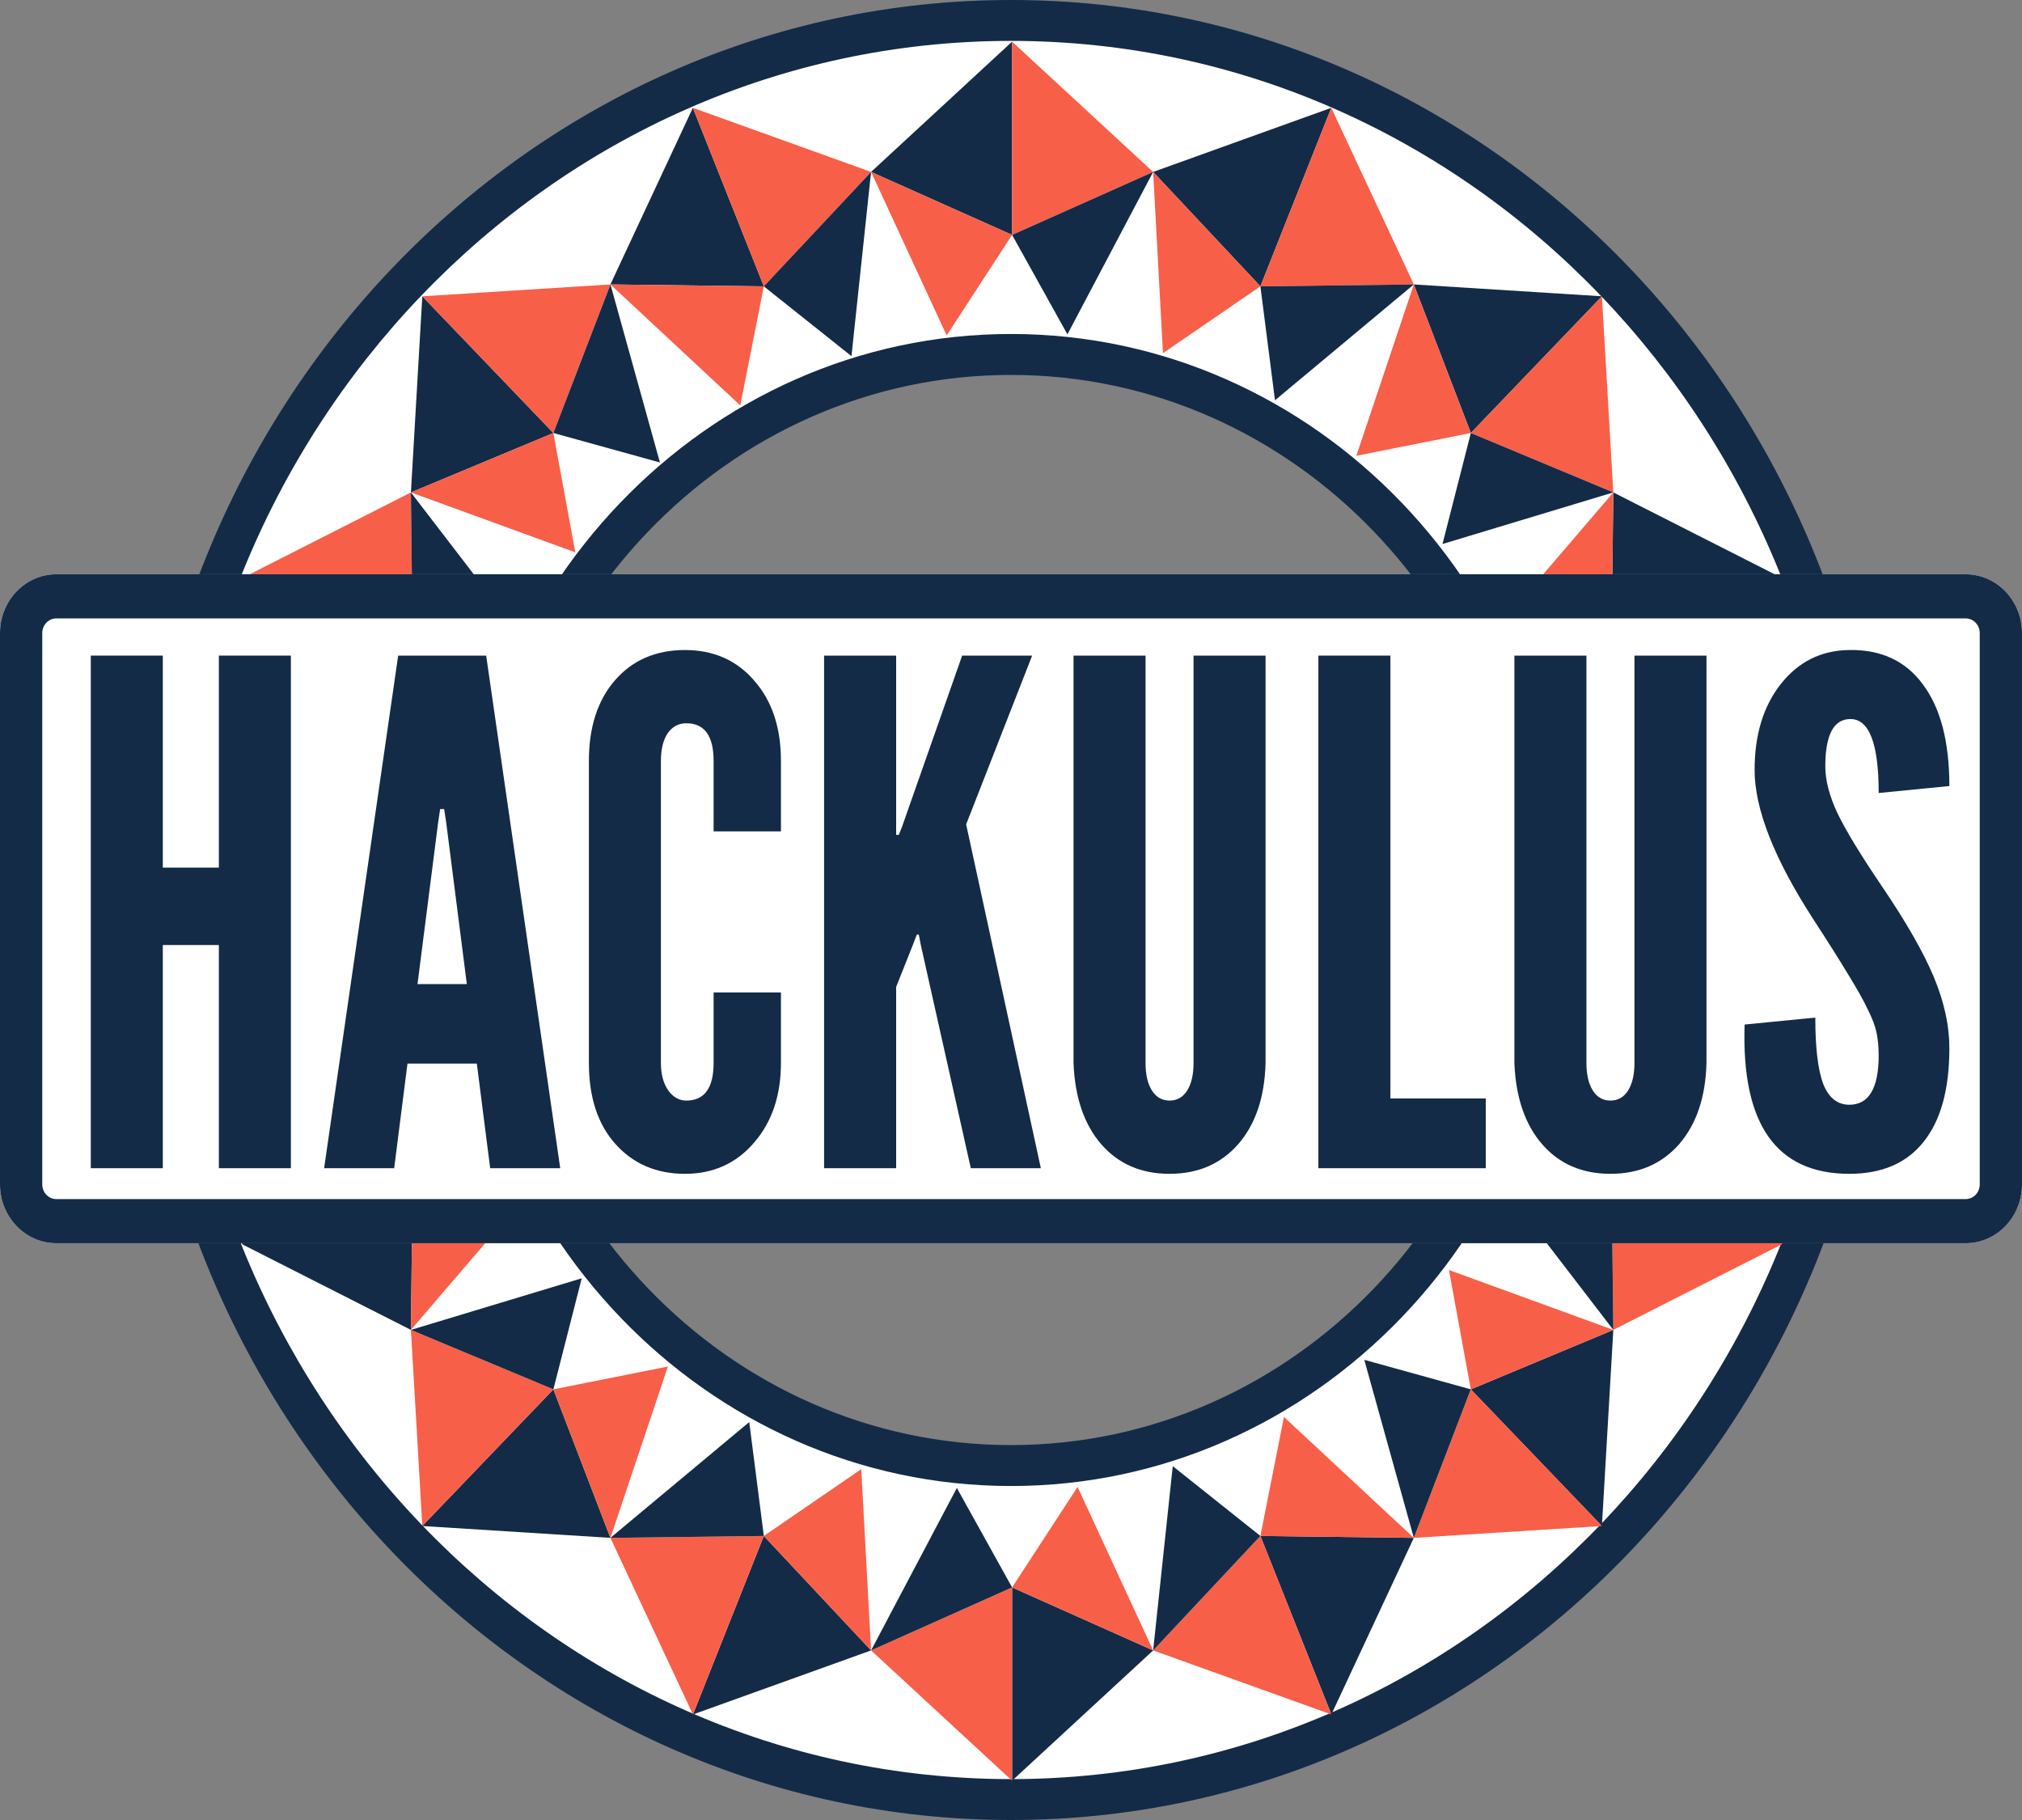 <svg width="50" height="45" viewBox="0 0 50 45" fill="none" xmlns="http://www.w3.org/2000/svg">
<rect x="0" y="0" width="50" height="45" fill="#808080" stroke="none"/>
<path fill-rule="evenodd" clip-rule="evenodd" d="M46.101 22.5C46.101 34.647 36.654 44.494 25 44.494C13.346 44.494 3.898 34.647 3.898 22.5C3.898 10.353 13.346 0.506 25 0.506C36.654 0.506 46.101 10.353 46.101 22.5ZM38.178 22.5C38.178 30.086 32.278 36.236 25 36.236C17.722 36.236 11.822 30.086 11.822 22.5C11.822 14.914 17.722 8.764 25 8.764C32.278 8.764 38.178 14.914 38.178 22.5Z" fill="white"/>
<path fill-rule="evenodd" clip-rule="evenodd" d="M3.413 22.5C3.413 10.074 13.078 0 25 0C36.922 0 46.587 10.074 46.587 22.5C46.587 34.926 36.922 45 25 45C13.078 45 3.413 34.926 3.413 22.5ZM25 1.011C13.614 1.011 4.384 10.632 4.384 22.5C4.384 34.368 13.614 43.989 25 43.989C36.386 43.989 45.617 34.368 45.617 22.5C45.617 10.632 36.386 1.011 25 1.011ZM11.337 22.5C11.337 14.635 17.454 8.258 25 8.258C32.546 8.258 38.663 14.635 38.663 22.5C38.663 30.365 32.546 36.742 25 36.742C17.454 36.742 11.337 30.365 11.337 22.5ZM25 9.27C17.99 9.27 12.307 15.193 12.307 22.5C12.307 29.807 17.99 35.73 25 35.73C32.01 35.73 37.693 29.807 37.693 22.5C37.693 15.193 32.01 9.27 25 9.27Z" fill="#132B47"/>
<path d="M25.027 1.03V5.808L21.54 4.251L25.027 1.03Z" fill="#132B47"/>
<path d="M28.515 4.251L25.027 5.808V1.03L28.515 4.251Z" fill="#F85F48"/>
<path d="M23.409 8.294L25.027 5.808L21.54 4.251L23.409 8.294Z" fill="#F85F48"/>
<path d="M26.395 8.267L28.515 4.251L25.027 5.808L26.395 8.267Z" fill="#132B47"/>
<path d="M17.133 2.666L18.888 7.08L15.094 7.033L17.133 2.666Z" fill="#132B47"/>
<path d="M21.54 4.251L18.888 7.08L17.133 2.666L21.54 4.251Z" fill="#F85F48"/>
<path d="M18.306 10.025L18.888 7.08L15.094 7.033L18.306 10.025Z" fill="#F85F48"/>
<path d="M21.055 8.806L21.54 4.251L18.888 7.08L21.055 8.806Z" fill="#132B47"/>
<path d="M10.443 7.326L13.684 10.706L10.161 12.175L10.443 7.326Z" fill="#132B47"/>
<path d="M15.094 7.033L13.684 10.706L10.442 7.326L15.094 7.033Z" fill="#F85F48"/>
<path d="M14.226 13.657L13.684 10.706L10.161 12.175L14.226 13.657Z" fill="#F85F48"/>
<path d="M16.319 11.435L15.095 7.033L13.684 10.706L16.319 11.435Z" fill="#132B47"/>
<path d="M5.972 14.302L10.206 16.129L7.492 18.893L5.972 14.302Z" fill="#132B47"/>
<path d="M10.161 12.175L10.206 16.129L5.972 14.302L10.161 12.175Z" fill="#F85F48"/>
<path d="M11.791 18.64L10.206 16.129L7.491 18.893L11.791 18.64Z" fill="#F85F48"/>
<path d="M12.908 15.753L10.161 12.175L10.206 16.129L12.908 15.753Z" fill="#132B47"/>
<path d="M4.401 22.529H8.985L7.491 26.164L4.401 22.529Z" fill="#132B47"/>
<path d="M7.491 18.893L8.985 22.529H4.401L7.491 18.893Z" fill="#F85F48"/>
<path d="M11.37 24.216L8.985 22.529L7.491 26.164L11.37 24.216Z" fill="#F85F48"/>
<path d="M11.345 21.105L7.491 18.893L8.985 22.529L11.345 21.105Z" fill="#132B47"/>
<path d="M5.972 30.757L10.206 28.928L10.161 32.882L5.972 30.757Z" fill="#132B47"/>
<path d="M7.492 26.164L10.206 28.928L5.972 30.757L7.492 26.164Z" fill="#F85F48"/>
<path d="M13.031 29.535L10.206 28.928L10.161 32.882L13.031 29.535Z" fill="#F85F48"/>
<path d="M11.862 26.67L7.491 26.164L10.206 28.928L11.862 26.67Z" fill="#132B47"/>
<path d="M10.442 37.731L13.684 34.352L15.094 38.024L10.442 37.731Z" fill="#132B47"/>
<path d="M10.161 32.882L13.684 34.352L10.443 37.731L10.161 32.882Z" fill="#F85F48"/>
<path d="M16.516 33.787L13.684 34.352L15.095 38.024L16.516 33.787Z" fill="#F85F48"/>
<path d="M14.385 31.606L10.161 32.882L13.684 34.352L14.385 31.606Z" fill="#132B47"/>
<path d="M17.135 42.391L18.888 37.977L21.54 40.807L17.135 42.391Z" fill="#132B47"/>
<path d="M15.094 38.024L18.888 37.977L17.135 42.391L15.094 38.024Z" fill="#F85F48"/>
<path d="M21.297 36.325L18.888 37.977L21.54 40.807L21.297 36.325Z" fill="#F85F48"/>
<path d="M18.527 35.161L15.094 38.024L18.888 37.977L18.527 35.161Z" fill="#132B47"/>
<path d="M25.027 44.028V39.249L28.515 40.807L25.027 44.028Z" fill="#132B47"/>
<path d="M21.54 40.807L25.027 39.249V44.028L21.54 40.807Z" fill="#F85F48"/>
<path d="M26.646 36.764L25.027 39.249L28.515 40.807L26.646 36.764Z" fill="#F85F48"/>
<path d="M23.661 36.79L21.54 40.807L25.027 39.249L23.661 36.79Z" fill="#132B47"/>
<path d="M32.922 42.391L31.167 37.977L34.961 38.024L32.922 42.391Z" fill="#132B47"/>
<path d="M28.515 40.807L31.167 37.977L32.922 42.391L28.515 40.807Z" fill="#F85F48"/>
<path d="M31.749 35.034L31.167 37.977L34.961 38.024L31.749 35.034Z" fill="#F85F48"/>
<path d="M29 36.251L28.515 40.807L31.167 37.977L29 36.251Z" fill="#132B47"/>
<path d="M39.612 37.731L36.37 34.352L39.894 32.882L39.612 37.731Z" fill="#132B47"/>
<path d="M34.961 38.024L36.371 34.352L39.613 37.731L34.961 38.024Z" fill="#F85F48"/>
<path d="M35.829 31.401L36.37 34.352L39.894 32.882L35.829 31.401Z" fill="#F85F48"/>
<path d="M33.736 33.622L34.961 38.024L36.37 34.352L33.736 33.622Z" fill="#132B47"/>
<path d="M44.084 30.755L39.849 28.928L42.563 26.164L44.084 30.755Z" fill="#132B47"/>
<path d="M39.894 32.882L39.849 28.928L44.084 30.755L39.894 32.882Z" fill="#F85F48"/>
<path d="M38.264 26.417L39.849 28.928L42.564 26.164L38.264 26.417Z" fill="#F85F48"/>
<path d="M37.147 29.304L39.894 32.882L39.849 28.928L37.147 29.304Z" fill="#132B47"/>
<path d="M45.654 22.529H41.069L42.563 18.893L45.654 22.529Z" fill="#132B47"/>
<path d="M42.563 26.164L41.069 22.529H45.654L42.563 26.164Z" fill="#F85F48"/>
<path d="M38.684 20.841L41.069 22.529L42.564 18.893L38.684 20.841Z" fill="#F85F48"/>
<path d="M38.71 23.954L42.564 26.164L41.069 22.529L38.71 23.954Z" fill="#132B47"/>
<path d="M44.084 14.301L39.849 16.129L39.894 12.175L44.084 14.301Z" fill="#132B47"/>
<path d="M42.563 18.893L39.849 16.129L44.084 14.301L42.563 18.893Z" fill="#F85F48"/>
<path d="M37.026 15.523L39.849 16.129L39.894 12.175L37.026 15.523Z" fill="#F85F48"/>
<path d="M38.193 18.388L42.564 18.893L39.849 16.129L38.193 18.388Z" fill="#132B47"/>
<path d="M39.613 7.326L36.371 10.706L34.961 7.033L39.613 7.326Z" fill="#132B47"/>
<path d="M39.894 12.175L36.37 10.706L39.612 7.326L39.894 12.175Z" fill="#F85F48"/>
<path d="M33.539 11.27L36.37 10.706L34.961 7.033L33.539 11.27Z" fill="#F85F48"/>
<path d="M35.67 13.451L39.894 12.175L36.371 10.706L35.67 13.451Z" fill="#132B47"/>
<path d="M32.92 2.666L31.167 7.08L28.515 4.251L32.92 2.666Z" fill="#132B47"/>
<path d="M34.961 7.033L31.167 7.08L32.92 2.666L34.961 7.033Z" fill="#F85F48"/>
<path d="M28.758 8.732L31.167 7.08L28.515 4.251L28.758 8.732Z" fill="#F85F48"/>
<path d="M31.528 9.897L34.961 7.033L31.167 7.08L31.528 9.897Z" fill="#132B47"/>
<path d="M0 15.653C0 14.85 0.624 14.199 1.394 14.199H48.606C49.376 14.199 50 14.85 50 15.653V29.285C50 30.088 49.376 30.739 48.606 30.739H1.394C0.624 30.739 0 30.088 0 29.285V15.653Z" fill="white"/>
<path fill-rule="evenodd" clip-rule="evenodd" d="M48.606 15.29H1.394C1.201 15.29 1.045 15.452 1.045 15.653V29.285C1.045 29.486 1.201 29.648 1.394 29.648H48.606C48.799 29.648 48.955 29.486 48.955 29.285V15.653C48.955 15.452 48.799 15.29 48.606 15.29ZM1.394 14.199C0.624 14.199 0 14.85 0 15.653V29.285C0 30.088 0.624 30.739 1.394 30.739H48.606C49.376 30.739 50 30.088 50 29.285V15.653C50 14.85 49.376 14.199 48.606 14.199H1.394Z" fill="#132B47"/>
<path d="M2.245 28.884H4.026V23.366H5.412V28.884H7.193V16.21H5.412V21.452H4.026V16.21H2.245V28.884Z" fill="#132B47"/>
<path d="M8.015 28.884H9.747L10.076 26.298H11.791L12.121 28.884H13.853L12.022 16.21H9.846L8.015 28.884ZM10.324 24.332L10.835 20.332L10.884 20.004H10.983L11.033 20.332L11.544 24.332H10.324Z" fill="#132B47"/>
<path d="M16.937 29.023C17.635 29.023 18.204 28.767 18.644 28.255C19.089 27.744 19.311 27.085 19.311 26.281V24.539H17.646V26.281C17.646 26.901 17.421 27.212 16.97 27.212C16.794 27.212 16.646 27.128 16.525 26.962C16.404 26.789 16.343 26.562 16.343 26.281V18.814C16.343 18.527 16.398 18.3 16.508 18.133C16.624 17.966 16.777 17.883 16.97 17.883C17.421 17.883 17.646 18.193 17.646 18.814V20.556H19.311V18.814C19.311 17.992 19.092 17.331 18.652 16.831C18.218 16.325 17.646 16.072 16.937 16.072C16.217 16.072 15.64 16.322 15.205 16.822C14.777 17.317 14.562 17.981 14.562 18.814V26.281C14.562 27.131 14.782 27.801 15.222 28.29C15.662 28.778 16.233 29.023 16.937 29.023Z" fill="#132B47"/>
<path d="M20.378 28.884H22.16V24.401L22.572 23.366L22.671 23.108H22.72L22.77 23.366L24.006 28.884H25.738L23.891 20.383L25.523 16.21H23.792L22.308 20.435L22.226 20.642H22.16V16.21H20.378V28.884Z" fill="#132B47"/>
<path d="M28.921 29.023C29.624 29.023 30.19 28.778 30.619 28.29C31.048 27.795 31.273 27.126 31.295 26.281V16.21H29.514V26.281C29.514 26.568 29.462 26.795 29.358 26.962C29.253 27.128 29.108 27.212 28.921 27.212C28.734 27.212 28.588 27.128 28.484 26.962C28.379 26.795 28.327 26.568 28.327 26.281V16.21H26.546V26.281C26.579 27.131 26.807 27.801 27.23 28.29C27.654 28.778 28.217 29.023 28.921 29.023Z" fill="#132B47"/>
<path d="M32.601 28.884H36.74V27.16H34.382V16.21H32.601V28.884Z" fill="#132B47"/>
<path d="M39.823 29.023C40.526 29.023 41.093 28.778 41.522 28.29C41.95 27.795 42.176 27.126 42.198 26.281V16.21H40.417V26.281C40.417 26.568 40.364 26.795 40.26 26.962C40.156 27.128 40.01 27.212 39.823 27.212C39.636 27.212 39.49 27.128 39.386 26.962C39.282 26.795 39.229 26.568 39.229 26.281V16.21H37.448V26.281C37.481 27.131 37.709 27.801 38.133 28.29C38.556 28.778 39.119 29.023 39.823 29.023Z" fill="#132B47"/>
<path d="M45.73 29.023C46.538 29.023 47.151 28.758 47.569 28.229C47.992 27.7 48.204 26.93 48.204 25.919C48.204 25.361 48.077 24.778 47.824 24.168C47.571 23.559 47.143 22.809 46.538 21.918C46.005 21.131 45.637 20.524 45.433 20.099C45.235 19.673 45.136 19.291 45.136 18.952C45.136 18.176 45.34 17.785 45.746 17.779C46.219 17.768 46.456 18.377 46.456 19.607L48.204 19.435C48.204 18.343 47.986 17.506 47.552 16.926C47.123 16.34 46.511 16.055 45.714 16.072C45.026 16.084 44.466 16.366 44.032 16.917C43.603 17.463 43.388 18.17 43.388 19.038C43.388 19.998 43.867 21.22 44.823 22.703C45.197 23.277 45.491 23.743 45.705 24.099C45.925 24.456 46.087 24.746 46.192 24.97C46.302 25.189 46.373 25.381 46.406 25.548C46.439 25.715 46.456 25.896 46.456 26.091C46.456 26.907 46.214 27.315 45.73 27.315C45.439 27.315 45.224 27.146 45.087 26.807C44.955 26.462 44.889 25.913 44.889 25.16L43.141 25.332C43.059 27.792 43.922 29.023 45.73 29.023Z" fill="#132B47"/>
</svg>
